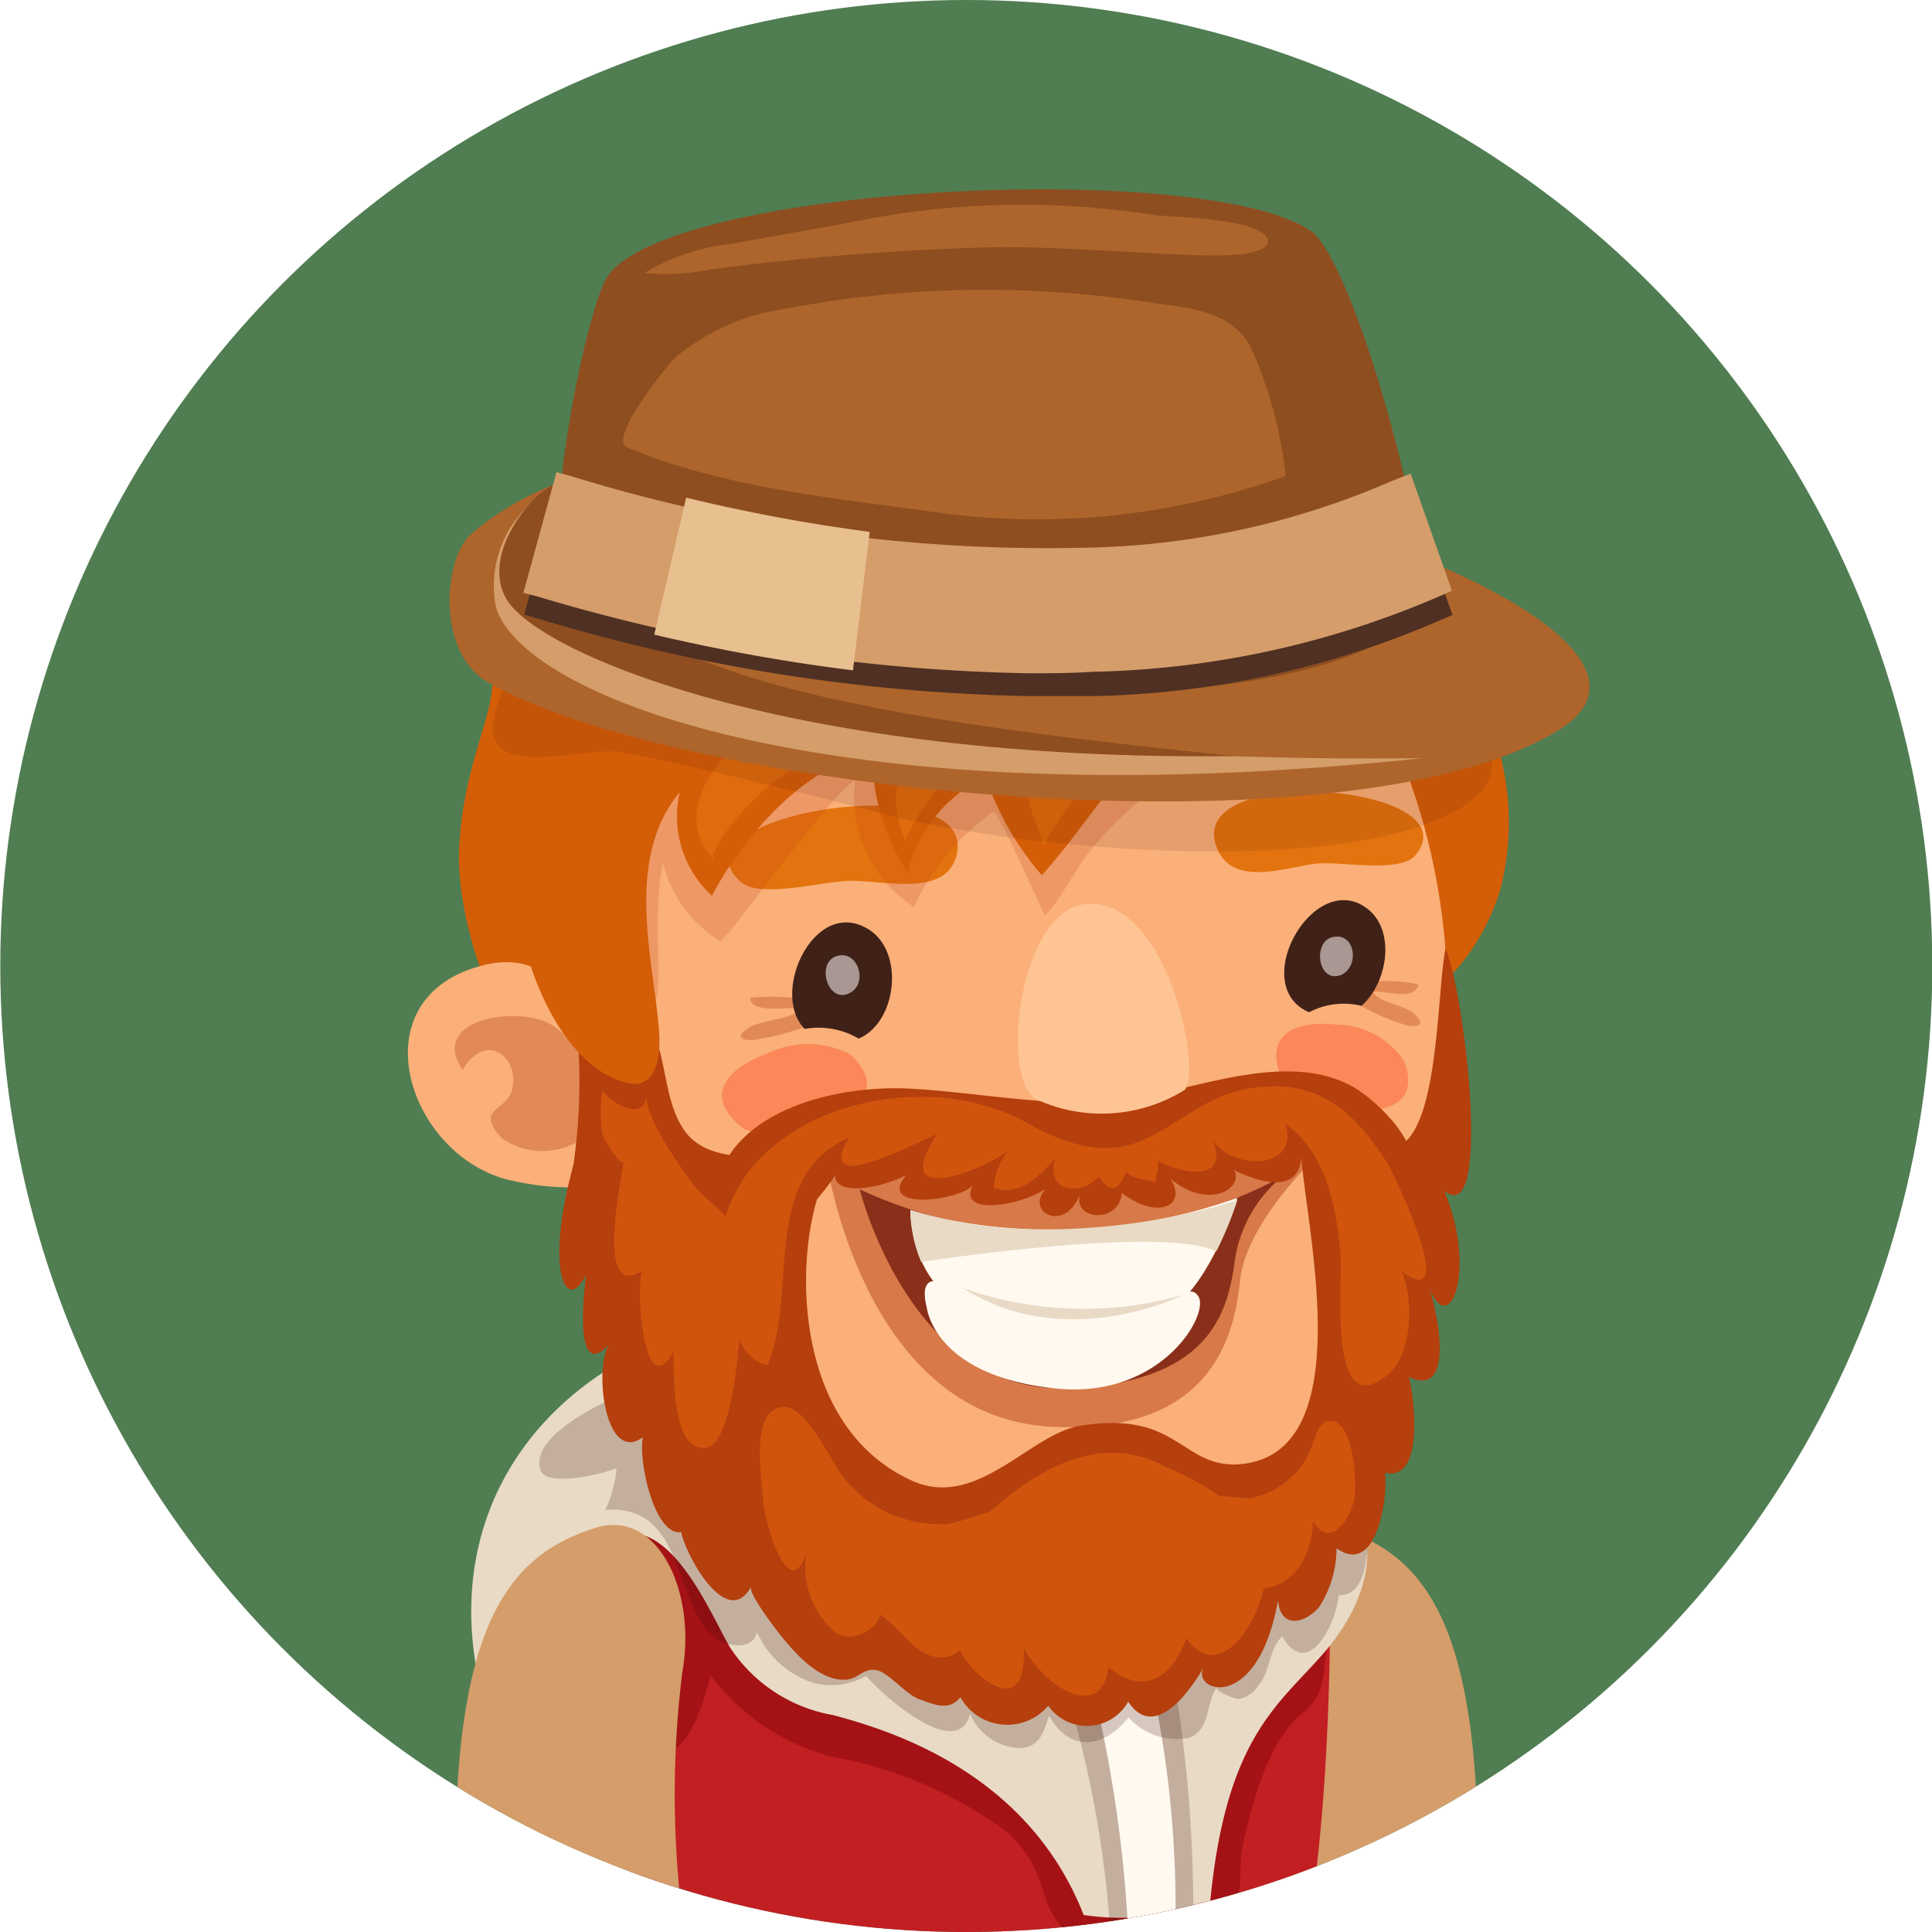 <svg xmlns="http://www.w3.org/2000/svg" xmlns:xlink="http://www.w3.org/1999/xlink" viewBox="0 0 66 66"><defs><style>.cls-1{fill:none;}.cls-2{clip-path:url(#clip-path);}.cls-3{fill:#507d52;}.cls-4{fill:#d49d6a;}.cls-5{fill:#c21f23;}.cls-6{fill:#870708;}.cls-17,.cls-6{opacity:0.5;}.cls-7{fill:#e8dac5;}.cls-25,.cls-8{fill:#330500;}.cls-20,.cls-8{opacity:0.2;}.cls-9{fill:#fff9f0;}.cls-10{fill:#f29966;}.cls-11{fill:#d45d08;}.cls-12{fill:#fab078;}.cls-13,.cls-17{fill:#b54319;}.cls-13{opacity:0.35;}.cls-14{fill:#e3730e;}.cls-15{fill:#fc8758;}.cls-16{fill:#402118;}.cls-18{fill:#8a2f19;}.cls-19{fill:#a89792;}.cls-20{fill:#bf3c1b;}.cls-21{fill:#b53f0d;}.cls-22{fill:#d1540d;}.cls-23{fill:#ffc494;}.cls-24{fill:#de6b0d;}.cls-25{opacity:0.1;}.cls-26{fill:#ad652b;}.cls-27{fill:#8f4e20;}.cls-28{fill:#4f3023;}.cls-29{fill:#e8bf8e;}</style><clipPath id="clip-path" transform="translate(0.01)"><circle class="cls-1" cx="33" cy="33" r="33"/></clipPath></defs><g id="Layer_2" data-name="Layer 2"><g id="avatars"><g class="cls-2"><rect class="cls-3" width="66" height="66"/><path class="cls-4" d="M45.64,52.18c-2.09-.61-3.41,2.2-2.91,4.94A34,34,0,0,1,42.65,66h7.79C50.8,55.83,48.89,53.13,45.64,52.18Z" transform="translate(0.01)"/><path class="cls-5" d="M45.2,50.83c-1.73-4-20.94-4.8-23.87-1.17-2.43,3-.93,11,.86,16.34H44.66C45.63,60.35,45.52,51.59,45.2,50.83Z" transform="translate(0.01)"/><path class="cls-6" d="M41.84,65.62c.7-.53.44-1.76.59-2.5.31-1.46.86-3.64,2.08-4.62.72-.59.66-1.15.8-2.16.29-2-.05-2.81-1.62-3.72-8.28-4.74-20.85-2-22.77.22-1.19,1.38-1,9.28-.32,8.47a8,8,0,0,1,2.26-1.42c.87-.53,1.13-1.72,1.41-2.64A7.69,7.69,0,0,0,28.35,60a14.15,14.15,0,0,1,5.52,2.22A3.73,3.73,0,0,1,35.41,64c.26.64.42,1.58,1.07,2H39.9l.9-.18A3.69,3.69,0,0,0,41.84,65.62Z" transform="translate(0.01)"/><path class="cls-7" d="M39.36,45.8A23.25,23.25,0,0,0,23,45.67c-4.56,1.71-7.62,5.79-6.77,11.13.81,5,4.41,8.8,5.14,6.57-.29-1.85-.48-6.56-.73-7.47-.3-1.09-1.18-2.71.29-3.38,1.92-.88,3.32,2.6,4,3.76a5.29,5.29,0,0,0,3.52,2.31c1.95.52,6.65,1.95,8.56,6.83A9.06,9.06,0,0,0,41.33,65c.55-5.82,2.45-6.82,4-8.67C49.39,51.41,43.57,47.31,39.36,45.8Z" transform="translate(0.01)"/><path class="cls-8" d="M40,56.84l-3.71.5A37,37,0,0,1,37.92,66h2.83A47.5,47.5,0,0,0,40,56.84Z" transform="translate(0.01)"/><path class="cls-9" d="M39.23,57.06l-2,.23A44.94,44.94,0,0,1,38.53,66h1.61A36.33,36.33,0,0,0,39.23,57.06Z" transform="translate(0.01)"/><path class="cls-10" d="M28.88,51.37c0,1.89,1.81,5,6.32,6.84,0,0,6.6-2.46,6-7.83S28.75,45.51,28.88,51.37Z" transform="translate(0.01)"/><path class="cls-8" d="M39.06,47.24a28.66,28.66,0,0,0-3.55-.62,36.3,36.3,0,0,0-5.81.13c-2,.11-4.06-.23-6.07.07-1,.15-5.73,1.85-5.17,3.41.15.42,1.17.3,1.91.13a5.12,5.12,0,0,0,.68-.2,4.14,4.14,0,0,1-.38,1.42c2.75-.21,2.32,3.25,3.74,4.36.41.32,1.31.46,1.44-.19a3.14,3.14,0,0,0,1.84,1.71,2.38,2.38,0,0,0,1.89-.21c.46.57,3.13,3,3.55,1.29a1.91,1.91,0,0,0,1.77,1.18c.63-.08.74-.56.93-1.11.73,1.32,1.92,1.07,2.71.06a2.21,2.21,0,0,0,2.09.69c.75-.32.53-1.19.94-1.73-.11.15.63.42.75.41a1,1,0,0,0,.65-.45c.44-.51.35-1.23.82-1.69.88,1.53,1.85-.44,1.93-1.4.71,0,.89-.69,1-1.61a6,6,0,0,0-1.27-2.67A14.43,14.43,0,0,0,39.06,47.24Z" transform="translate(0.01)"/><path class="cls-11" d="M48.43,20.88c-.52-.63-.08-1.16-.37-2a8.6,8.6,0,0,0-1.53-2.53,16.76,16.76,0,0,0-4.86-4A17.27,17.27,0,0,0,29.36,10.8a19.1,19.1,0,0,0-9.62,5.39,14.26,14.26,0,0,0-2.59,3.73c-.84,2-.07,1.9-.39,3.9-.18,1.13-1,2.83-1.09,5.27s1.53,8.27,4.74,7.55c3.45-.78,6.85-1.75,10.25-2.68s7.24-1.34,10.59-.28c1,.32,1.84.94,2.88,1.18,3.59.82,6.14-1.43,7.1-4.42a9.13,9.13,0,0,0-.37-5.78A9.21,9.21,0,0,0,48.43,20.88Z" transform="translate(0.01)"/><path class="cls-12" d="M32.49,15C24.07,15.71,16,25,18.87,34.85c1.46,5.1,1.43,6.35,3.58,11.44s7.46,8.33,14.64,7.91c6.54-.38,8.9-3.64,10.58-9.12a33.4,33.4,0,0,0,1.68-12.89C48.45,22,40.9,14.24,32.49,15Z" transform="translate(0.01)"/><path class="cls-13" d="M25.61,34.09c.05.58,1.39.28,1.79.36-.34.38-1.39.39-1.81.65s-.4.45.14.43a9.92,9.92,0,0,0,2.36-.68C29.06,34,26.07,34,25.61,34.09Z" transform="translate(0.01)"/><path class="cls-13" d="M46.89,33.88c.35-.06,1.42.33,1.56-.24-.36-.16-2.87-.32-2.2.58a6.93,6.93,0,0,0,1.86.82c.45.06.52-.11.19-.41S47.12,34.27,46.89,33.88Z" transform="translate(0.01)"/><path class="cls-14" d="M41.54,28.91c.51,1.42,2.31.73,3.37.6.69-.1,2.39.24,3.16-.1a.77.77,0,0,0,.27-.19C50.35,26.79,40.49,26,41.54,28.91Z" transform="translate(0.01)"/><path class="cls-14" d="M25.3,30.13a1,1,0,0,0,.32.17c.9.27,2.71-.23,3.48-.21,1.18,0,3.26.57,3.58-.93C33.31,26.12,22.67,27.83,25.3,30.13Z" transform="translate(0.01)"/><path class="cls-15" d="M45.61,35c-1.06-.12-2.54.14-1.84,1.83.37.9,4.51,1.95,4.32-.05a1.65,1.65,0,0,0-.15-.56A2.83,2.83,0,0,0,45.61,35Z" transform="translate(0.01)"/><path class="cls-15" d="M29,36a3.15,3.15,0,0,0-2.82,0c-1.06.38-2.34,1.3-.85,2.51.8.64,5.24-.32,4.08-2.06A1.87,1.87,0,0,0,29,36Z" transform="translate(0.01)"/><path class="cls-16" d="M29.58,31.7c-1.8-1-3.29,2.24-2.1,3.45a2.69,2.69,0,0,1,1.84.33C30.64,34.94,30.93,32.43,29.58,31.7Z" transform="translate(0.01)"/><path class="cls-17" d="M43.75,38.54c-.32.09.27.22,1,.45a.43.43,0,0,1,.29.25c-4.18,1.14-11.37,2.13-16.61.23l.14-.13c.75-.55,1.79-.57,1.51-.76a4.91,4.91,0,0,0-2.46.44c-.64.48-.67,2-.18,2.11s.44-.78.79-1.38c.31,1.7,1.94,8.87,7.92,9,4.5.13,5.94-2.22,6.2-5,.15-1.55,1.75-3.45,2.74-4.36.07.48-.23,1.15.12,1.21s1-.9.71-1.73S43.75,38.54,43.75,38.54Z" transform="translate(0.01)"/><path class="cls-18" d="M29.36,40.63s1.73,7,7.08,6.79c4.81-.16,5.45-2.52,5.71-4.17a4.53,4.53,0,0,1,1.68-3.08A16.11,16.11,0,0,1,29.36,40.63Z" transform="translate(0.01)"/><path class="cls-9" d="M31.09,41.37s0,2.24,1.62,3.11a8.51,8.51,0,0,0,6.87.44c1.64-.55,2.68-4,2.68-4A18.72,18.72,0,0,1,31.09,41.37Z" transform="translate(0.01)"/><path class="cls-9" d="M37.69,44.92a12.11,12.11,0,0,1-5.29-1c-.87-.46-.9.18-.75.74,0,0,.22,2.33,4.37,2.77,3.63.39,5.3-2.53,4.91-3.14S40,44.9,37.69,44.92Z" transform="translate(0.01)"/><path class="cls-7" d="M31.09,41.33a4.62,4.62,0,0,0,.37,1.78s8.19-1.27,10.08-.36A12.17,12.17,0,0,0,42.26,41S36.42,43,31.09,41.33Z" transform="translate(0.01)"/><path class="cls-7" d="M32.88,44c3.52,2.26,7.55.23,7.55.23A12.37,12.37,0,0,1,32.88,44Z" transform="translate(0.01)"/><path class="cls-16" d="M44.71,34.58a2.56,2.56,0,0,1,1.79-.22c.89-.78,1.18-2.55.21-3.31C44.89,29.63,42.59,33.67,44.71,34.58Z" transform="translate(0.01)"/><path class="cls-19" d="M28.61,32.65c-.79.19-.34,1.73.45,1.25C29.63,33.56,29.31,32.48,28.61,32.65Z" transform="translate(0.01)"/><path class="cls-19" d="M45.59,32c-.79.07-.61,1.64.23,1.3C46.43,33,46.29,31.91,45.59,32Z" transform="translate(0.01)"/><path class="cls-12" d="M16.4,33c-4.16,1.13-2.53,6.34.86,7.28a9.22,9.22,0,0,0,3.35.22.61.61,0,0,1,.07-.1c.5-.69-.37-4.17-.62-4.89C19.44,33.7,18.39,32.45,16.4,33Z" transform="translate(0.01)"/><path class="cls-20" d="M43,19.81A37.65,37.65,0,0,0,30.87,20c-2.74.53-5.64,1.57-7.29,4s-3.95,4.57-3.52,7.59c.09.64.9,3.86,2.15,2.88.57-.46,0-2.74.42-5a4.43,4.43,0,0,0,1.95,2.68c.16.11,3.74-5,4.63-5.5a4.44,4.44,0,0,0,2,4.33,8.17,8.17,0,0,1,2.73-3.26c.28.23,1.72,3.6,1.76,3.55.61-.66,1-1.55,1.57-2.25a12.31,12.31,0,0,1,6-4c1.39-.39,3.67-.79,4.35-2.28C48.73,20.3,44.46,20,43,19.81Z" transform="translate(0.01)"/><path class="cls-13" d="M18.64,34.91c-1.08-.5-4-.1-2.85,1.64.88-1.42,2-.32,1.68.72-.22.7-1.26.6-.34,1.61a2.42,2.42,0,0,0,2.26.28C21.31,38.5,20,35.5,18.64,34.91Z" transform="translate(0.01)"/><path class="cls-21" d="M46.67,37.44c-2.16-1.72-5.5-.33-7.82.07-2.56.43-5.19-.18-7.75-.32s-6.51.75-6.74,3.9c-.3,4.14,3.27.45,4.16-.94,0,.7,1.45.48,2.42,0-1,1.2,1.74.9,2.28.35-.52,1,1.5.75,2.48.12-.7.82.71,1.53,1.2.13-.33.95,1.34,1.08,1.41,0,1.32,1,2.27.35,1.64-.5,1.34,1.12,2.54.34,2.2-.28.77.39,2.24.88,2.3-.48C45,40.63,45.83,42,46.4,42.23,47.34,42.57,50.11,40.19,46.67,37.44Z" transform="translate(0.01)"/><path class="cls-21" d="M49.37,32.42C49.09,33.82,49.14,38,48,39c-.88.76-2.29-.65-3.45-.12-.73.34,2.69,11-2.39,11.15-1.85,0-2-1.86-5.28-1.32-1.71.28-3.52,2.88-5.74,1.87-4.25-1.93-4-8.07-3-10.26.77-1.72-3.35.12-4.71-1.62-.85-1.1-.61-2.87-1.4-3.95-1-1.33-2.22-.65-2.29.87a20,20,0,0,1-.16,4.17c-1,3.67-.24,5.12.43,3.76-.07.53-.43,3.7.78,2.38-.52.87-.12,4.1,1.16,3.17-.16.85.41,3.38,1.31,3.24.17.83,1.57,3.36,2.39,1.86-.13.23,1,1.67,1.2,1.9.48.57,1.23,1.32,2,1.28.44,0,.61-.39,1.05-.33s1,.82,1.5,1,1,.42,1.4-.07a1.83,1.83,0,0,0,3,.29,1.61,1.61,0,0,0,2.73-.14c.9,1.37,2.12-.37,2.58-1.17-.46.81,1.83,1.65,2.54-2.29.08,1,.94.79,1.41.22a3.77,3.77,0,0,0,.59-2c1.38,1,1.77-1.79,1.65-2.58,1.37.34,1-2.62.82-3.27,1.67.78.91-2.49.68-3.08.72,1.85,1.65-.63.53-3.27C51,42,50,33.75,49.37,32.42Z" transform="translate(0.01)"/><path class="cls-22" d="M23.66,40.44c-.41-.53-1.64-2.3-1.58-3-.09.91-1.25.23-1.5-.19a4.25,4.25,0,0,0,0,1.55c0,.06.68,1.18.72.85-.07.59-1,4.82.62,3.76C21.7,44.16,22,48,23,46.17c0,.68-.07,3.5,1.13,3.28s1.38-6.51,1-7.4C24.8,41.41,24.09,41,23.66,40.44Z" transform="translate(0.01)"/><path class="cls-11" d="M45.86,17.76a20.52,20.52,0,0,0-7.94-2.93,44.55,44.55,0,0,0-4.63-.7,17.69,17.69,0,0,0-7.67,1.92c-3.56,1.7-5.95,5.73-7.09,9.35a14.28,14.28,0,0,0-.64,6.7c.26,1.43,1.49,4.49,3.61,4.91.48.1,1.13-.17,1-1.85-.2-2.44-1.18-5.81.71-8.1a3.68,3.68,0,0,0,1.1,3.54c1.06-2,3.13-4.42,5.49-4.91A7.1,7.1,0,0,0,31,29.8a4.94,4.94,0,0,1,2.66-3.27,9.86,9.86,0,0,0,1.92,3.37c1.54-1.7,2.69-3.86,4.64-5.16s4.81-1,6.83-2.44C49,21,47.31,18.64,45.86,17.76Z" transform="translate(0.01)"/><path class="cls-23" d="M37.13,30.88c-2.32.15-3,5.93-1.75,6.67a5.36,5.36,0,0,0,5.07-.31C41.08,36.69,39.89,30.69,37.13,30.88Z" transform="translate(0.01)"/><path class="cls-24" d="M35.66,29c-.09-.38,1.57-2.35,1.82-2.77a11.27,11.27,0,0,0,1.33-2.75,13,13,0,0,0-3.17,2.26C34.58,27,35.37,27.75,35.66,29Z" transform="translate(0.01)"/><path class="cls-22" d="M39.59,50c-2.11-1-4.21.19-5.92,1.77-1.46,1.35-1.92,4.24,0,5.63.6.44,1.35.55,1.3-1.09.75,1.36,2.64,2.51,2.89.65,1.21,1,2.2.34,2.66-1,1.24,1.78,2.73-1,2.71-2.24C43.15,51.64,41.13,50.7,39.59,50Z" transform="translate(0.01)"/><path class="cls-22" d="M43.07,37.13c-1.75.15-2.56,1.14-4,1.8S36.21,39,35,38.32c-4.39-2.39-12,.41-10.12,6.4.25.78.43,1.69,1.33,1.92,1.07-2.53-.28-6.43,2.79-7.78-1.29,2.13,2.4.1,3-.11-1.62,2.44,1.28,1.36,2.45.56a2.07,2.07,0,0,0-.51,1.26c.84.34,1.55-.38,2.1-1-.36,1.16.87,1.31,1.5.62.35.6.68.49.92-.16.35.32.63.21,1,.37,0-.23.15-.48.08-.76.74.46,2.48.79,1.88-.71.62,1.06,3,1.07,2.48-.54,1.4,1,1.75,2.86,1.88,4.46.09,1-.45,5.79,1.6,4.13.87-.71.91-2.59.5-3.54,2,1.45-.22-3.24-.5-3.72C46.3,38.05,45.14,36.94,43.07,37.13Z" transform="translate(0.01)"/><path class="cls-22" d="M29.07,50.77c-.65-.54-1.47-2.94-2.46-2.69s-.59,2.49-.55,3.19.86,3.59,1.48,1.79a2.94,2.94,0,0,0,1,2.72c.76.47,1.74-.49,1.44-.67.6.36,1.1,1.19,1.74,1.43,2,.73,2.12-3.64,2.17-4.94a11.76,11.76,0,0,1-1.5.46A4.19,4.19,0,0,1,29.07,50.77Z" transform="translate(0.01)"/><path class="cls-22" d="M44.84,51.91Z" transform="translate(0.01)"/><path class="cls-22" d="M45.5,48.54c-.56-.07-.62.86-.86,1.24a2.86,2.86,0,0,1-1.84,1.38c-.39.09-1.36-.18-1.64,0-.73.45-.29,1.79.22,2.31,1.56,1.56,3.4.69,3.46-1.52v0h0c.57,1,1.22,0,1.4-.66C46.37,50.76,46.26,48.64,45.5,48.54Z" transform="translate(0.01)"/><path class="cls-24" d="M30.91,28.73a5.59,5.59,0,0,1,.79-1.35c.84-1.35,2.15-2.07,3.09-3.35C32.32,24.85,29.67,25.64,30.91,28.73Z" transform="translate(0.01)"/><path class="cls-24" d="M24.38,29.38c-.21-.23.95-2,2.69-3.13,1-.66,2.4-1,3-2.23-1.05.51-2.42.25-3.53.63C24.82,25.23,22.73,27.66,24.38,29.38Z" transform="translate(0.01)"/><path class="cls-25" d="M38.36,20.34c-3.72-.23-7.45-.84-11.19-.61-2.85.18-6.58.48-8.87,2.31a4,4,0,0,0-1.09,1.45c-.26.62-.66,1.65-.07,2.09.84.62,2.92,0,3.91.1,1.74.25,6.38,1.41,9.21,2.14C34.78,29,45.52,30,49.68,27.72,54.28,25.23,45.5,20.78,38.36,20.34Z" transform="translate(0.01)"/><path class="cls-26" d="M16.08,18.25c-.95.83-1.19,4.05.58,5.06,6.54,3.75,29.43,6.11,36.61,1.61C60.7,20.26,25.52,9.91,16.08,18.25Z" transform="translate(0.01)"/><path class="cls-4" d="M20,16.26l-1.48.64a3.73,3.73,0,0,0-1.58,3.87c1,3.15,11.81,7.23,31.64,5.13C29.43,26.12,16.86,22.79,20,16.26Z" transform="translate(0.01)"/><path class="cls-27" d="M20.34,15.94l-1.48.64C18,17,16.46,19,17.28,20.45c1.09,1.89,9.79,5.56,24.9,5.38C27.34,24.32,17.23,22.47,20.34,15.94Z" transform="translate(0.01)"/><path class="cls-27" d="M44.76,7.88C41,5.37,22.25,6.37,20.66,9.59c-.83,1.67-2.43,10-1.15,11.22,2.87,2.83,25.47,4.93,29.29-.18C48.06,15.38,45.94,8.67,44.76,7.88Z" transform="translate(0.01)"/><path class="cls-28" d="M47.57,17.15a27.35,27.35,0,0,1-10.45,2.28A55.78,55.78,0,0,1,19.6,17L19,16.85,17.9,21l.56.16a61.72,61.72,0,0,0,16.72,2.62c.7,0,1.42,0,2.14,0a31.2,31.2,0,0,0,12-2.65l.29-.12-1.41-4C48.06,16.94,47.85,17,47.57,17.15Z" transform="translate(0.01)"/><path class="cls-4" d="M47.54,16.43a27.35,27.35,0,0,1-10.45,2.28,55.17,55.17,0,0,1-17.51-2.42L19,16.13l-1.13,4.12.56.15A61.7,61.7,0,0,0,35.15,23c.71,0,1.42,0,2.15-.05a31.39,31.39,0,0,0,12-2.64l.29-.13-1.41-4Z" transform="translate(0.01)"/><path class="cls-26" d="M39.43,7.35a28.82,28.82,0,0,0-10,.17c-1.47.29-2.95.53-4.43.81a7.14,7.14,0,0,0-3,1,8,8,0,0,0,2.29-.13,92.31,92.31,0,0,1,9.83-.76c2.27,0,4.54.2,6.82.28.35,0,2.3.1,2.37-.47v0C43.27,7.44,39.85,7.41,39.43,7.35Z" transform="translate(0.01)"/><path class="cls-29" d="M22.34,21.68a63.71,63.71,0,0,0,6.79,1.22l.57-4.73A59.48,59.48,0,0,1,23.43,17Z" transform="translate(0.01)"/><path class="cls-26" d="M39.37,10.35a36.52,36.52,0,0,0-12.56.2,7.59,7.59,0,0,0-3.69,1.61c-.35.32-2.37,2.84-1.71,3.12,3.32,1.4,7.17,1.74,10.69,2.24a25.06,25.06,0,0,0,11.81-1.26,14.41,14.41,0,0,0-1.22-4.45C42,10.62,40.63,10.52,39.37,10.35Z" transform="translate(0.01)"/><path class="cls-4" d="M23.3,57.12c.49-2.74-.83-5.55-2.92-4.94-3.25,1-5.16,3.65-4.79,13.82h7.78A33.66,33.66,0,0,1,23.3,57.12Z" transform="translate(0.01)"/></g></g></g></svg>